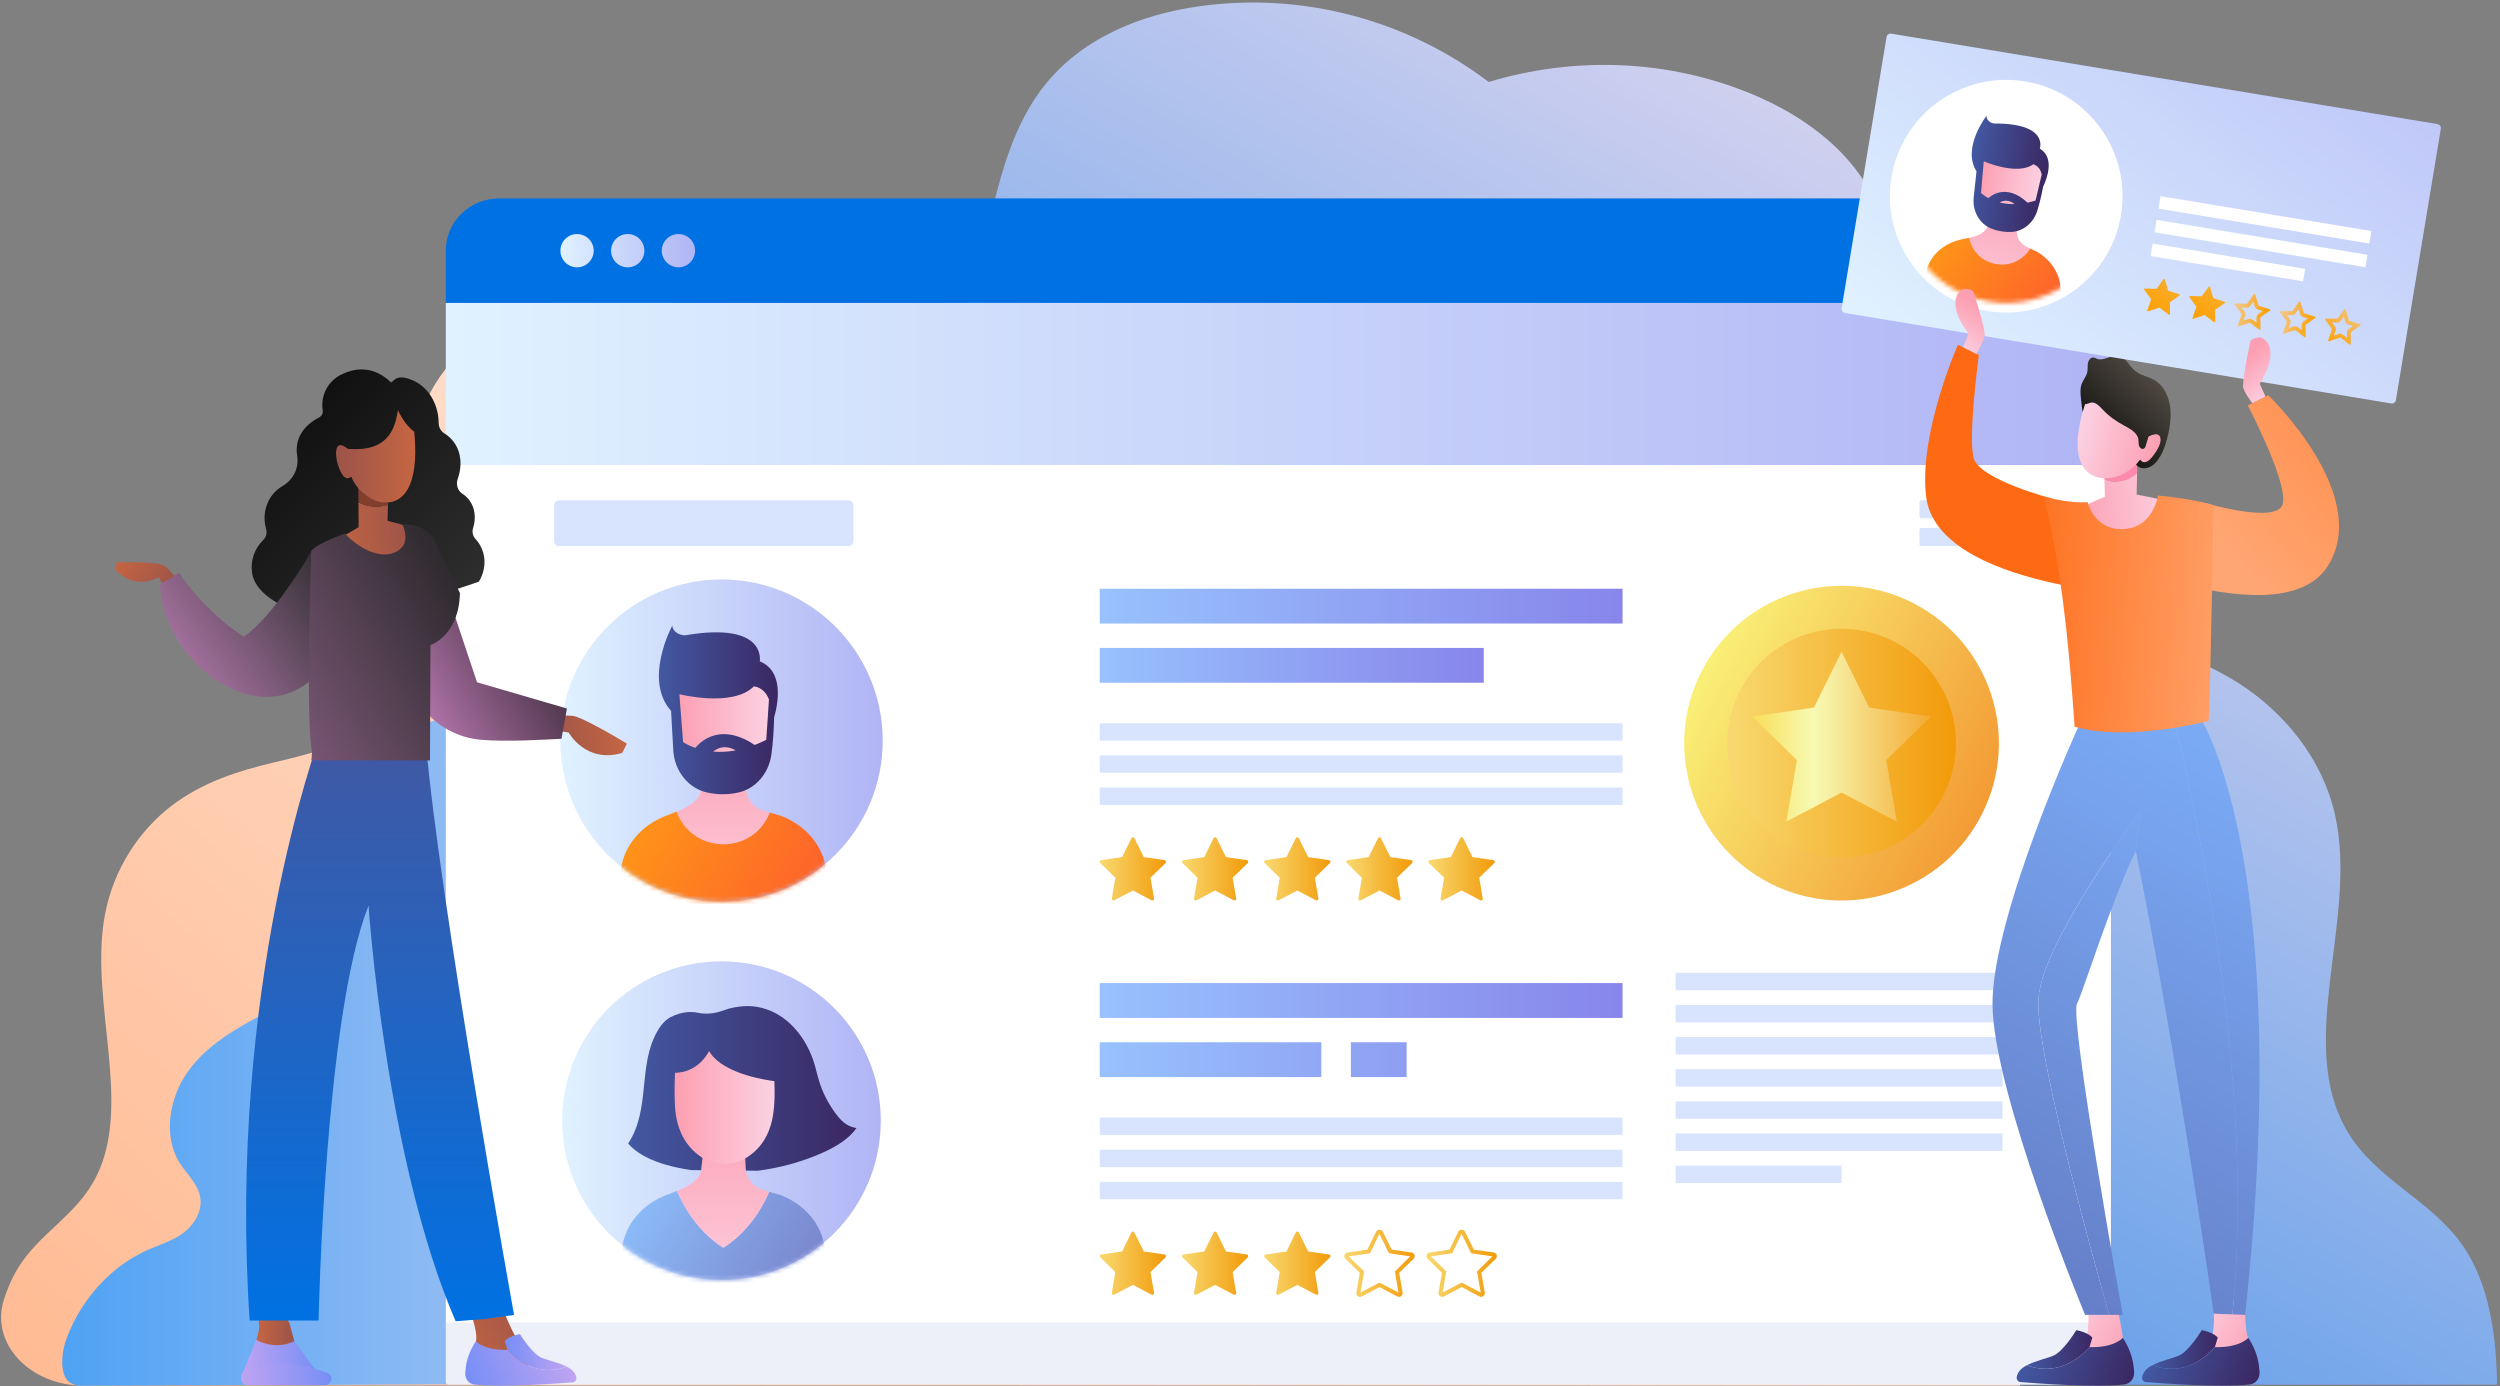 <svg width="568" height="315" viewBox="0 0 568 315" fill="none" xmlns="http://www.w3.org/2000/svg">
<rect x="0" y="0" width="568" height="315" fill="#808080" stroke="none"/>
<path d="M28.147 242.64C28.147 242.64 35.733 221.877 37.807 220.987C39.69 218.383 41.775 215.982 44.199 213.975C54.017 205.803 67.216 204.495 76.505 195.568C93.717 179.021 87.45 148.417 99.117 126.842C105.474 115.074 116.802 107.127 128.447 103.351C140.079 99.575 152.107 99.496 163.841 100.116C178.81 100.916 195.628 102.133 207.791 90.861C226.086 73.931 221.306 41.005 236.433 20.557C245.226 8.665 259.237 3.277 272.459 1.428C296.029 -1.874 319.655 4.551 338.232 18.618C357.778 12.757 378.868 13.467 397.884 21.312C410.125 26.374 422.164 35.042 427.36 48.681C436.31 72.161 422.604 102.765 435.578 123.629C444.212 137.505 460.771 140.492 475.436 143.423C486.945 145.723 498.532 148.766 508.711 155.293C518.901 161.819 527.648 172.28 530.534 185.209C535.832 208.914 521.325 236.914 533.363 257.136C539.867 268.048 552.244 272.579 559.47 282.893C565.545 291.584 567.191 303.465 567.337 314.601L72.255 314.545C55.606 314.737 39.34 301.875 32.126 284.719C27.279 273.188 25.949 257.001 28.147 242.64Z" fill="url(#paint0_linear_415_1160)"/>
<path d="M3.788 288.603C8.793 280.078 17.371 276.327 21.88 267.304C30.233 250.581 20.178 227.432 23.841 207.824C25.848 197.129 31.912 188.474 38.968 183.082C46.036 177.69 54.062 175.174 62.042 173.273C72.21 170.846 83.696 168.379 89.682 156.899C98.677 139.638 89.174 114.34 95.374 94.921C98.981 83.64 107.323 76.467 115.81 72.289C135.683 62.51 158.825 66.041 176.612 81.57C176.635 81.584 176.654 81.6 176.669 81.62C179.96 84.495 184.21 84.635 187.557 81.869C204.962 67.524 227.72 63.166 247.164 72.09C262.359 79.054 274.15 93.489 280.259 111.087C282.976 118.936 290.573 123.293 297.742 120.966C311.934 116.34 330.431 116.578 344.386 122.04C352.874 125.363 361.227 131.063 364.823 140.036C371.034 155.466 361.52 175.581 370.526 189.3C376.501 198.423 385.067 200.382 395.246 202.312C403.216 203.814 411.253 205.824 418.309 210.112C425.376 214.399 431.441 221.274 433.436 229.779C437.111 245.358 427.056 263.763 435.397 277.053C439.906 284.226 448.496 287.201 453.5 293.985C457.716 299.696 458.855 307.505 458.956 314.827L200.791 314.797L18.994 314.817C6.843 314.827 -2.186 305.287 0.835 295.468C1.59 293.01 2.56 290.692 3.788 288.603Z" fill="url(#paint1_linear_415_1160)"/>
<path d="M255.156 313.948L18.419 314.827C16.898 314.827 15.455 314.139 14.88 313.023C13.584 310.453 14.136 306.666 15.263 303.735C18.679 294.853 25.431 287.582 33.592 283.964C36.286 282.769 39.171 281.946 41.595 280.176C44.018 278.407 45.957 275.352 45.517 272.196C45.067 269.006 42.44 266.808 40.772 264.136C37.097 258.241 38.405 249.877 42.249 244.106C46.104 238.334 51.976 234.648 57.815 231.47C64.522 227.806 72.3 223.388 73.574 215.294C74.216 211.225 72.976 207.122 72.311 203.053C70.316 191.07 73.98 177.454 83.223 170.668C88.295 166.959 94.45 165.573 100.108 163.093C105.767 160.602 111.437 156.341 112.913 149.86C113.714 146.354 113.161 142.668 113.297 139.05C113.872 123.528 129.427 110.948 143.134 114.927L256.193 121.228L255.156 313.948Z" fill="url(#paint2_linear_415_1160)"/>
<path d="M479.046 314.594H101.843C101.532 314.594 101.288 314.338 101.288 314.039V300.458C101.288 300.147 101.532 299.903 101.843 299.903H479.046C479.346 299.903 479.601 300.147 479.601 300.458V314.039C479.601 314.338 479.346 314.594 479.046 314.594Z" fill="#EDF0F9"/>
<path d="M479.601 56.896C479.601 50.366 474.16 45.081 467.442 45.081H113.436C106.729 45.081 101.288 50.366 101.288 56.896V68.833H479.601V56.896Z" fill="#0071E3"/>
<path d="M101.288 300.447H479.601V105.632H101.288V300.447Z" fill="white"/>
<path d="M479.601 68.833V105.633H101.288V68.833H479.601Z" fill="url(#paint3_linear_415_1160)"/>
<path d="M450.263 185.051C441.313 202.651 419.793 209.658 402.193 200.708C384.592 191.758 377.586 170.237 386.536 152.637C395.486 135.037 417.006 128.03 434.606 136.98C452.207 145.93 459.214 167.45 450.263 185.051Z" fill="url(#paint4_linear_415_1160)"/>
<path d="M441.558 180.62C435.05 193.412 419.416 198.509 406.623 192.002C393.831 185.495 388.734 169.86 395.241 157.068C401.749 144.276 417.383 139.179 430.176 145.686C442.968 152.193 448.065 167.828 441.558 180.62Z" fill="url(#paint5_linear_415_1160)"/>
<path d="M418.405 148.051L424.679 160.765L438.704 162.798L428.554 172.703L430.953 186.672L418.405 180.076L405.846 186.672L408.245 172.703L398.095 162.798L412.12 160.765L418.405 148.051Z" fill="url(#paint6_linear_415_1160)"/>
<path opacity="0.6" d="M192.743 124.077H127.039C126.406 124.077 125.895 123.566 125.895 122.933V114.805C125.895 114.172 126.406 113.661 127.039 113.661H192.743C193.376 113.661 193.887 114.172 193.887 114.805V122.933C193.887 123.566 193.376 124.077 192.743 124.077Z" fill="#BED2FD"/>
<path opacity="0.6" d="M436.55 113.661H454.539C454.783 113.661 454.983 113.861 454.983 114.105V117.314C454.983 117.558 454.783 117.758 454.539 117.758H436.55C436.294 117.758 436.094 117.558 436.094 117.314V114.105C436.094 113.861 436.294 113.661 436.55 113.661Z" fill="#BED2FD"/>
<path opacity="0.6" d="M436.55 119.968H454.539C454.783 119.968 454.983 120.168 454.983 120.423V123.621C454.983 123.866 454.783 124.077 454.539 124.077H436.55C436.294 124.077 436.094 123.866 436.094 123.621V120.423C436.094 120.168 436.294 119.968 436.55 119.968Z" fill="#BED2FD"/>
<path opacity="0.8" d="M368.624 141.666H249.886C249.875 141.666 249.864 141.655 249.864 141.644V133.782C249.864 133.771 249.875 133.76 249.886 133.76H368.624C368.635 133.76 368.647 133.771 368.647 133.782V141.644C368.647 141.655 368.635 141.666 368.624 141.666Z" fill="url(#paint7_linear_415_1160)"/>
<path opacity="0.8" d="M337.088 155.124H249.886C249.875 155.124 249.864 155.113 249.864 155.091V147.229C249.864 147.218 249.875 147.207 249.886 147.207H337.088C337.099 147.207 337.11 147.218 337.11 147.229V155.091C337.11 155.113 337.099 155.124 337.088 155.124Z" fill="url(#paint8_linear_415_1160)"/>
<path opacity="0.6" d="M368.647 168.272H249.864V164.319H368.647V168.272Z" fill="#BED2FD"/>
<path opacity="0.6" d="M368.647 175.568H249.864V171.615H368.647V175.568Z" fill="#BED2FD"/>
<path opacity="0.6" d="M368.647 182.874H249.864V178.91H368.647V182.874Z" fill="#BED2FD"/>
<path d="M257.737 190.436L259.869 194.734L264.61 195.422C264.921 195.467 265.043 195.855 264.821 196.077L261.39 199.42L262.201 204.15C262.256 204.461 261.923 204.705 261.645 204.55L257.403 202.318L253.151 204.55C252.873 204.705 252.551 204.461 252.595 204.15L253.406 199.42L249.975 196.077C249.753 195.855 249.875 195.467 250.186 195.422L254.938 194.734L257.059 190.436C257.192 190.148 257.603 190.148 257.737 190.436Z" fill="url(#paint9_linear_415_1160)"/>
<path d="M276.414 190.436L278.535 194.734L283.288 195.422C283.599 195.467 283.721 195.855 283.499 196.077L280.056 199.42L280.867 204.15C280.923 204.461 280.6 204.705 280.312 204.55L276.07 202.318L271.828 204.55C271.55 204.705 271.217 204.461 271.273 204.15L272.083 199.42L268.652 196.077C268.419 195.855 268.552 195.467 268.863 195.422L273.605 194.734L275.726 190.436C275.87 190.148 276.27 190.148 276.414 190.436Z" fill="url(#paint10_linear_415_1160)"/>
<path d="M295.092 190.436L297.213 194.734L301.954 195.422C302.265 195.467 302.398 195.855 302.165 196.077L298.734 199.42L299.544 204.15C299.6 204.461 299.267 204.705 298.989 204.55L294.747 202.318L290.494 204.55C290.217 204.705 289.895 204.461 289.95 204.15L290.761 199.42L287.319 196.077C287.096 195.855 287.219 195.467 287.53 195.422L292.282 194.734L294.403 190.436C294.547 190.148 294.947 190.148 295.092 190.436Z" fill="url(#paint11_linear_415_1160)"/>
<path d="M313.758 190.436L315.879 194.734L320.631 195.422C320.942 195.467 321.065 195.855 320.842 196.077L317.4 199.42L318.211 204.15C318.266 204.461 317.944 204.705 317.667 204.55L313.414 202.318L309.172 204.55C308.894 204.705 308.561 204.461 308.617 204.15L309.427 199.42L305.996 196.077C305.763 195.855 305.896 195.467 306.207 195.422L310.949 194.734L313.069 190.436C313.214 190.148 313.614 190.148 313.758 190.436Z" fill="url(#paint12_linear_415_1160)"/>
<path d="M332.435 190.436L334.556 194.734L339.298 195.422C339.609 195.467 339.742 195.855 339.509 196.077L336.078 199.42L336.888 204.15C336.944 204.461 336.611 204.705 336.333 204.55L332.091 202.318L327.849 204.55C327.561 204.705 327.239 204.461 327.294 204.15L328.105 199.42L324.662 196.077C324.44 195.855 324.562 195.467 324.873 195.422L329.626 194.734L331.747 190.436C331.891 190.148 332.291 190.148 332.435 190.436Z" fill="url(#paint13_linear_415_1160)"/>
<path opacity="0.8" fill-rule="evenodd" clip-rule="evenodd" d="M368.624 231.267H249.886C249.875 231.267 249.863 231.256 249.863 231.234V223.383C249.863 223.361 249.875 223.35 249.886 223.35H368.624C368.635 223.35 368.646 223.361 368.646 223.383V231.234C368.646 231.256 368.635 231.267 368.624 231.267ZM300.166 244.714H249.886C249.875 244.714 249.863 244.703 249.863 244.692V236.83C249.863 236.819 249.875 236.808 249.886 236.808H300.166C300.188 236.808 300.199 236.819 300.199 236.83V244.692C300.199 244.703 300.188 244.714 300.166 244.714ZM319.565 244.714H306.951C306.929 244.714 306.917 244.703 306.917 244.692V236.83C306.917 236.819 306.929 236.808 306.951 236.808H319.565C319.576 236.808 319.588 236.819 319.588 236.83V244.692C319.588 244.703 319.576 244.714 319.565 244.714Z" fill="url(#paint14_linear_415_1160)"/>
<path opacity="0.6" d="M368.646 257.862H249.863V253.909H368.646V257.862Z" fill="#BED2FD"/>
<path opacity="0.6" d="M368.646 265.168H249.863V261.215H368.646V265.168Z" fill="#BED2FD"/>
<path opacity="0.6" d="M368.646 272.464H249.863V268.511H368.646V272.464Z" fill="#BED2FD"/>
<path opacity="0.6" d="M454.983 254.175H380.695V250.222H454.983V254.175Z" fill="#BED2FD"/>
<path opacity="0.6" d="M454.983 261.482H380.695V257.529H454.983V261.482Z" fill="#BED2FD"/>
<path opacity="0.6" d="M418.405 268.777H380.695V264.824H418.405V268.777Z" fill="#BED2FD"/>
<path opacity="0.6" d="M454.983 239.584H380.695V235.62H454.983V239.584Z" fill="#BED2FD"/>
<path opacity="0.6" d="M454.983 246.879H380.695V242.926H454.983V246.879Z" fill="#BED2FD"/>
<path opacity="0.6" d="M454.983 224.982H380.695V221.029H454.983V224.982Z" fill="#BED2FD"/>
<path opacity="0.6" d="M454.983 232.277H380.695V228.324H454.983V232.277Z" fill="#BED2FD"/>
<path d="M257.737 280.026L259.869 284.335L264.61 285.023C264.921 285.067 265.043 285.456 264.821 285.667L261.39 289.021L262.201 293.751C262.256 294.062 261.923 294.295 261.645 294.151L257.403 291.919L253.151 294.151C252.873 294.295 252.551 294.062 252.595 293.751L253.406 289.021L249.975 285.667C249.753 285.456 249.875 285.067 250.186 285.023L254.938 284.335L257.059 280.026C257.192 279.748 257.603 279.748 257.737 280.026Z" fill="url(#paint15_linear_415_1160)"/>
<path d="M276.414 280.026L278.535 284.335L283.288 285.023C283.599 285.067 283.721 285.456 283.499 285.667L280.056 289.021L280.867 293.751C280.923 294.062 280.6 294.295 280.312 294.151L276.07 291.919L271.828 294.151C271.55 294.295 271.217 294.062 271.273 293.751L272.083 289.021L268.652 285.667C268.419 285.456 268.552 285.067 268.863 285.023L273.605 284.335L275.726 280.026C275.87 279.748 276.27 279.748 276.414 280.026Z" fill="url(#paint16_linear_415_1160)"/>
<path d="M295.092 280.026L297.213 284.335L301.954 285.023C302.265 285.067 302.398 285.456 302.165 285.667L298.734 289.021L299.544 293.751C299.6 294.062 299.267 294.295 298.989 294.151L294.747 291.919L290.494 294.151C290.217 294.295 289.895 294.062 289.95 293.751L290.761 289.021L287.319 285.667C287.096 285.456 287.219 285.067 287.53 285.023L292.282 284.335L294.403 280.026C294.547 279.748 294.947 279.748 295.092 280.026Z" fill="url(#paint17_linear_415_1160)"/>
<path fill-rule="evenodd" clip-rule="evenodd" d="M308.994 294.65C308.816 294.65 308.65 294.595 308.506 294.495C308.239 294.295 308.117 293.984 308.172 293.673L308.939 289.176L305.674 286C305.441 285.778 305.363 285.445 305.463 285.134C305.563 284.834 305.818 284.612 306.14 284.568L310.649 283.913L312.67 279.826C312.947 279.249 313.88 279.249 314.169 279.826L316.19 283.913L320.698 284.568C321.009 284.612 321.276 284.834 321.375 285.134C321.475 285.445 321.387 285.778 321.153 286L317.9 289.176L318.666 293.673C318.722 293.984 318.588 294.295 318.333 294.495C318.077 294.684 317.733 294.706 317.445 294.55L313.414 292.43L309.383 294.55C309.261 294.617 309.127 294.65 308.994 294.65ZM306.429 285.456L309.916 288.865L309.094 293.673L313.414 291.397L317.733 293.673L316.912 288.865L320.409 285.456L315.579 284.745L313.391 280.326L311.259 284.745L306.429 285.456ZM313.347 280.237C313.347 280.237 313.347 280.241 313.347 280.248V280.237Z" fill="url(#paint18_linear_415_1160)"/>
<path fill-rule="evenodd" clip-rule="evenodd" d="M327.661 294.65C327.494 294.65 327.316 294.595 327.172 294.495C326.917 294.295 326.783 293.984 326.839 293.673L327.605 289.176L324.352 286C324.118 285.778 324.041 285.445 324.129 285.134C324.229 284.834 324.496 284.612 324.807 284.568L329.326 283.913L331.336 279.826C331.625 279.249 332.558 279.249 332.846 279.826L334.856 283.913L339.365 284.568C339.687 284.612 339.942 284.834 340.042 285.134C340.142 285.445 340.064 285.778 339.831 286L336.566 289.176L337.344 293.673C337.399 293.984 337.266 294.295 337.011 294.495C336.744 294.684 336.411 294.706 336.122 294.55L332.091 292.43L328.06 294.55C327.938 294.617 327.805 294.65 327.661 294.65ZM332.091 291.397L336.411 293.673L335.589 288.865L339.087 285.456L334.246 284.745L332.069 280.326L329.926 284.745L325.096 285.456L328.593 288.865L327.772 293.673L332.091 291.397Z" fill="url(#paint19_linear_415_1160)"/>
<path fill-rule="evenodd" clip-rule="evenodd" d="M131.103 53.175C129.015 53.175 127.327 54.863 127.327 56.951C127.327 59.039 129.015 60.738 131.103 60.738C133.19 60.738 134.889 59.039 134.889 56.951C134.889 54.863 133.19 53.175 131.103 53.175ZM142.618 53.175C140.53 53.175 138.842 54.863 138.842 56.951C138.842 59.039 140.53 60.738 142.618 60.738C144.706 60.738 146.405 59.039 146.405 56.951C146.405 54.863 144.706 53.175 142.618 53.175ZM154.144 53.175C152.057 53.175 150.358 54.863 150.358 56.951C150.358 59.039 152.057 60.738 154.144 60.738C156.232 60.738 157.92 59.039 157.92 56.951C157.92 54.863 156.232 53.175 154.144 53.175Z" fill="url(#paint20_linear_415_1160)"/>
<path d="M200.116 254.608C200.116 274.607 183.915 290.808 163.927 290.808C143.928 290.808 127.727 274.607 127.727 254.608C127.727 234.62 143.928 218.419 163.927 218.419C183.915 218.419 200.116 234.62 200.116 254.608Z" fill="white"/>
<path d="M200.116 254.608C200.116 274.607 183.915 290.808 163.927 290.808C143.928 290.808 127.727 274.607 127.727 254.608C127.727 234.62 143.928 218.419 163.927 218.419C183.915 218.419 200.116 234.62 200.116 254.608Z" fill="url(#paint21_linear_415_1160)"/>
<mask id="mask0_415_1160" style="mask-type:luminance" maskUnits="userSpaceOnUse" x="127" y="218" width="74" height="73">
<path d="M200.118 254.611C200.118 274.602 183.913 290.808 163.923 290.808C143.931 290.808 127.726 274.602 127.726 254.611C127.726 234.621 143.931 218.416 163.923 218.416C183.913 218.416 200.118 234.621 200.118 254.611Z" fill="white"/>
</mask>
<g mask="url(#mask0_415_1160)">
<path d="M187.479 284.723C187.291 279.237 183.682 274.185 177.885 271.731C177.7 271.657 177.515 271.582 177.33 271.508L174.776 270.787C173.466 273.807 170.301 279.748 164.338 283.49C158.231 279.659 155.055 273.529 153.811 270.576L151.413 271.508C151.22 271.582 151.031 271.657 150.846 271.731C145.061 274.185 141.441 279.237 141.252 284.723L140.952 299.758H187.779L187.479 284.723Z" fill="url(#paint22_linear_415_1160)"/>
<path d="M157.065 265.845C156.05 265.697 155.044 265.519 154.044 265.312C149.758 264.413 145.394 262.858 142.718 259.816C147.881 251.965 144.85 242.215 149.336 234.32C150.047 233.065 150.979 231.844 152.345 231.1C153.5 230.489 154.821 230.078 156.176 229.956C156.676 229.923 157.62 229.889 158.63 230.111C160.64 230.545 162.706 230.2 164.627 229.479C165.959 228.968 167.48 228.723 168.935 228.612C171.811 228.39 174.709 229.234 177.052 230.689C179.395 232.132 181.205 234.153 182.593 236.33C183.537 237.851 184.303 239.45 184.848 241.105C185.358 242.67 185.669 244.27 186.169 245.835C186.913 248.212 188.068 250.488 189.567 252.587C190.866 254.397 192.176 255.918 194.597 256.295C192.776 258.883 189.734 260.648 186.602 262.025C182.083 264.013 177.175 265.346 172.155 265.99L157.065 265.845Z" fill="url(#paint23_linear_415_1160)"/>
<path d="M164.338 283.49C170.301 279.748 173.466 273.807 174.776 270.787L173.166 270.331C171.078 269.521 169.668 267.833 169.457 265.901L169.302 263.069L159.652 262.78L159.285 265.901C159.074 267.833 156.52 269.521 154.433 270.331L153.811 270.576C155.055 273.529 158.231 279.659 164.338 283.49Z" fill="url(#paint24_linear_415_1160)"/>
<path d="M175.931 245.635C168.424 244.614 162.95 242.104 161.107 238.806C160.518 239.939 158.197 243.659 153.356 243.748C153.256 246.335 153.156 250.721 153.556 253.297C153.955 255.862 154.888 258.428 156.665 260.515C157.464 261.459 158.419 262.292 159.485 262.991C162.45 264.935 166.492 264.957 169.513 263.08C170.667 262.37 171.7 261.503 172.533 260.515C174.31 258.428 175.242 255.862 175.642 253.297C176.042 250.721 176.031 248.223 175.931 245.635Z" fill="url(#paint25_linear_415_1160)"/>
</g>
<path d="M200.549 168.272C200.549 188.493 184.148 204.894 163.927 204.894C143.695 204.894 127.305 188.493 127.305 168.272C127.305 148.04 143.695 131.65 163.927 131.65C184.148 131.65 200.549 148.04 200.549 168.272Z" fill="url(#paint26_linear_415_1160)"/>
<mask id="mask1_415_1160" style="mask-type:luminance" maskUnits="userSpaceOnUse" x="127" y="131" width="74" height="74">
<path d="M200.545 168.27C200.545 188.495 184.148 204.892 163.923 204.892C143.696 204.892 127.301 188.495 127.301 168.27C127.301 148.043 143.696 131.648 163.923 131.648C184.148 131.648 200.545 148.043 200.545 168.27Z" fill="white"/>
</mask>
<g mask="url(#mask1_415_1160)">
<path d="M164.338 197.488C170.378 193.701 173.588 187.694 174.898 184.629L173.277 184.173C171.167 183.363 169.734 181.642 169.523 179.687L169.368 176.822L159.607 176.534L159.23 179.687C159.019 181.642 156.431 183.363 154.322 184.173L153.689 184.418C154.954 187.405 158.164 193.612 164.338 197.488Z" fill="url(#paint27_linear_415_1160)"/>
<path d="M175.287 159.189C172.977 152.77 170.356 150.683 161.206 152.282C160.64 153.426 156.232 151.949 153.833 157.279C153.744 159.899 153.644 164.341 154.033 166.94C154.41 169.538 155.288 172.125 156.976 174.235C157.742 175.201 158.641 176.045 159.663 176.756C162.472 178.71 166.325 178.732 169.19 176.845C170.29 176.123 171.267 175.246 172.066 174.235C173.754 172.125 174.631 169.538 175.009 166.94C175.398 164.341 175.387 161.809 175.287 159.189Z" fill="url(#paint28_linear_415_1160)"/>
<path d="M187.757 198.731C187.568 193.19 183.915 188.082 178.051 185.595C177.866 185.513 177.678 185.436 177.485 185.362L174.898 184.629C174.809 184.851 174.705 185.084 174.587 185.328C170.578 194.034 158.041 193.967 154.055 185.251C153.922 184.954 153.8 184.677 153.689 184.418L151.268 185.362C151.075 185.436 150.883 185.513 150.69 185.595C144.838 188.082 141.174 193.19 140.985 198.731L140.685 213.944H188.068L187.757 198.731Z" fill="url(#paint29_linear_415_1160)"/>
<path fill-rule="evenodd" clip-rule="evenodd" d="M175.886 162.997C175.82 165.596 175.631 168.727 175.253 171.47C174.654 175.745 171.644 179.232 167.669 180.076C165.737 180.498 163.394 180.642 160.773 180.087C156.42 179.176 153.233 175.19 152.967 170.482L152.467 161.509C146.082 154.403 152.745 142.132 152.745 142.132C152.845 143.776 154.888 144.475 155.798 144.32C174.32 141.188 172.621 150.261 172.621 150.261C178.063 152.459 176.863 159.511 175.886 162.997ZM167.136 170.493C167.014 170.404 164.493 168.749 162.028 170.759C163.527 170.893 165.237 170.837 167.136 170.493ZM174.087 168.094C174.087 168.094 174.509 162.209 174.709 158.911C173.565 156.002 171.267 155.946 171.267 155.946C166.447 160.799 154.355 157.723 154.355 157.723L155.199 168.594C155.199 168.594 156.187 169.305 157.986 169.926C157.997 169.915 162.65 163.353 171.456 169.26C172.311 168.927 173.177 168.561 174.087 168.094Z" fill="url(#paint30_linear_415_1160)"/>
</g>
<path d="M59.769 122.744C60.446 122.089 60.724 121.145 60.468 120.235C59.569 117.103 60.39 113.761 62.645 111.595C63.122 111.129 63.644 110.751 64.166 110.452C66.598 109.052 67.975 106.354 67.519 103.6C67.297 102.279 67.386 100.946 67.853 99.68C68.819 97.06 71.084 95.572 72.494 94.85C73.094 94.539 73.416 93.884 73.316 93.218C72.783 89.775 74.604 86.522 77.524 85.112C81.144 83.346 83.976 83.79 86.152 84.923C87.207 85.467 88.107 86.178 88.851 86.888C89.339 86.666 89.684 85.9 90.816 85.767C91.449 85.689 92.338 85.811 93.648 86.355C94.07 86.522 94.47 86.733 94.858 86.966C97.745 88.732 99.622 92.174 99.666 96.072C99.666 97.004 100.099 97.915 100.888 98.415C101.71 98.914 102.62 99.669 103.331 100.746C104.819 103.001 105.019 105.965 103.997 108.808C103.542 110.063 103.964 111.473 105.085 112.206C105.596 112.539 106.107 112.972 106.562 113.55C107.906 115.271 108.217 117.669 107.484 119.979C107.228 120.812 107.395 121.723 107.984 122.378C108.861 123.344 109.649 124.643 109.96 126.32C110.482 129.251 109.183 131.539 108.805 132.149C104.73 133.604 74.515 144.164 63.011 137.002C61.212 135.892 57.748 133.726 57.248 130.017C56.892 127.308 57.847 124.61 59.769 122.744Z" fill="url(#paint31_linear_415_1160)"/>
<path d="M125.517 165.873L129.204 166.429C129.204 166.429 133.035 173.502 141.352 171.07L142.44 168.96C142.44 168.96 132.28 162.753 129.992 162.631C127.716 162.509 122.219 162.287 122.219 162.287L125.517 165.873Z" fill="url(#paint32_linear_415_1160)"/>
<path d="M94.037 120.212C93.315 119.646 88.04 118.314 88.04 118.314L88.151 114.671C88.151 114.671 86.763 115.204 84.864 115.082C84.265 115.038 83.621 114.938 82.954 114.727C82.455 114.582 81.955 114.383 81.444 114.105L81.478 119.779C81.478 119.779 77.658 122.045 75.881 123C72.794 124.687 75.748 126.564 75.637 126.453C75.644 126.46 75.651 126.472 75.659 126.486C75.936 126.819 87.452 145.008 87.796 144.997C88.14 144.975 94.758 120.79 94.037 120.212Z" fill="url(#paint33_linear_415_1160)"/>
<path d="M81.455 110.674C82.344 112.395 84.12 113.328 85.93 113.827C86.697 114.038 87.463 114.172 88.162 114.249L88.151 114.671C88.151 114.671 86.763 115.204 84.864 115.082C84.265 115.038 83.621 114.938 82.954 114.727C82.455 114.582 81.955 114.383 81.444 114.105L81.422 110.618C81.429 110.64 81.441 110.659 81.455 110.674Z" fill="#843E2C"/>
<path fill-rule="evenodd" clip-rule="evenodd" d="M76.914 101.268C77.536 100.858 78.502 101.535 79.079 102.012C79.087 101.998 79.09 101.983 79.09 101.968C89.228 102.867 89.895 95.861 90.417 93.196C90.428 93.218 91.894 96.571 94.114 98.059C95.414 111.262 91.116 114.682 86.83 114.138C84.254 113.805 81.677 111.851 80.278 109.319C80.112 108.986 79.956 108.642 79.801 108.309C79.568 108.508 79.323 108.642 79.068 108.664C78.013 108.775 77.336 107.076 76.992 106.221C76.325 104.533 75.992 101.868 76.914 101.268ZM80.223 107.831C80.212 107.853 80.189 107.875 80.167 107.909C80.234 107.953 80.267 107.953 80.223 107.831Z" fill="url(#paint34_linear_415_1160)"/>
<path d="M37.66 133.971L36.05 131.15C36.05 131.15 30.808 134.304 26.334 129.551L26.456 127.752C26.456 127.752 35.483 127.586 37.016 128.374C38.548 129.163 40.947 132.56 40.947 132.56L37.66 133.971Z" fill="url(#paint35_linear_415_1160)"/>
<path d="M97.09 121.212C97.09 121.212 89.861 123.055 90.061 136.602C90.183 144.697 91.638 154.913 96.013 160.787C99.133 164.985 104.019 167.628 109.305 168.083C115.179 168.583 123.185 168.061 127.572 167.85L128.804 160.976L108.383 155.013L97.09 121.212Z" fill="url(#paint36_linear_415_1160)"/>
<path d="M60.457 307.409L58.236 304.422C58.236 304.422 59.125 302.068 58.803 300.536C58.481 298.992 63.344 296.894 63.344 296.894L65.732 300.536L66.876 304.7V307.409H60.457Z" fill="url(#paint37_linear_415_1160)"/>
<path d="M66.875 304.7L72.383 312.218H55.038L58.236 304.422C58.236 304.422 62.345 306.932 66.875 304.7Z" fill="url(#paint38_linear_415_1160)"/>
<path d="M73.804 314.716H56.282C55.46 314.716 54.794 314.061 54.794 313.25V312.861C54.794 312.195 55.249 311.606 55.904 311.44C58.092 310.885 62.922 309.719 65.143 309.719C67.386 309.719 72.172 311.173 74.271 311.851C74.893 312.051 75.303 312.617 75.303 313.25C75.303 314.061 74.626 314.716 73.804 314.716Z" fill="url(#paint39_linear_415_1160)"/>
<path d="M111.015 311.262L108.117 304.722C108.117 304.722 109.072 302.612 105.274 294.406C103.153 289.831 110.438 294.284 110.438 294.284L113.658 295.827C113.658 295.827 116.756 304.4 119.232 306.832C121.697 309.275 118.333 312.728 118.333 312.728L111.015 311.262Z" fill="url(#paint40_linear_415_1160)"/>
<path d="M115.301 306.687L114.691 304.677C114.691 304.677 115.534 303.567 118.133 303.101C118.133 303.101 120.831 307.542 123.085 308.497C124.307 309.008 126.939 309.574 128.782 310.518C125.573 311.673 120.365 312.173 115.301 306.687Z" fill="url(#paint41_linear_415_1160)"/>
<path d="M105.741 311.473C105.726 311.643 105.715 311.814 105.707 311.984C105.63 313.272 106.518 314.416 107.739 314.56C113.813 315.282 126.905 314.338 130.148 314.06C130.67 314.016 131.058 313.505 130.947 312.961C130.847 312.484 130.625 312.062 130.337 311.684C129.981 311.24 129.426 310.851 128.782 310.518C125.573 311.673 120.365 312.173 115.301 306.687C109.938 306.843 108.117 304.722 108.117 304.722C106.873 306.643 105.929 308.753 105.741 311.473Z" fill="url(#paint42_linear_415_1160)"/>
<path d="M96.757 168.683L80.312 164.152L78.446 163.952L72.483 167.894C72.483 167.894 51.596 224.205 56.726 300.025H61.479H72.383C72.383 300.025 73.738 230.978 83.732 205.738C83.732 205.738 87.552 263.203 103.52 300.191L109.993 299.692L116.789 298.759C116.789 298.759 99.677 203.506 96.757 168.683Z" fill="url(#paint43_linear_415_1160)"/>
<path d="M51.196 142.288C51.807 142.443 52.384 142.665 52.928 142.932C52.14 142.332 51.207 141.599 50.185 140.722C46.321 140.222 42.523 141.855 40.069 144.842C40.299 145.241 40.539 145.634 40.791 146.019C43.19 142.854 47.243 141.255 51.196 142.288Z" fill="url(#paint44_linear_415_1160)"/>
<path d="M36.327 132.76C36.594 137.136 37.971 141.244 40.069 144.842C40.299 145.242 40.54 145.634 40.791 146.019C44.867 152.326 51.152 156.846 57.348 158.012C57.77 158.1 58.192 158.167 58.614 158.212C58.621 158.212 58.632 158.212 58.647 158.212C68.53 159.322 73.127 151.76 74.182 150.649L74.371 146.941L75.481 125.254L70.718 125.165C70.718 125.165 69.03 128.73 63.866 135.703C60.468 140.311 57.87 142.721 56.493 143.843C55.849 144.376 55.471 144.609 55.405 144.653L55.394 144.664C55.394 144.664 54.428 144.054 52.928 142.932C52.14 142.332 51.207 141.599 50.186 140.722C47.265 138.224 43.623 134.604 40.669 130.095C40.592 130.151 39.625 130.917 39.548 130.961C38.315 131.717 37.627 131.939 36.327 132.76Z" fill="url(#paint45_linear_415_1160)"/>
<path d="M97.801 146.552C97.801 146.552 104.275 144.498 104.497 134.748C104.497 134.748 101.066 127.752 99.011 123.233C98.012 121.012 96.058 119.679 93.659 119.302L91.949 119.091C91.694 119.058 91.494 119.313 91.594 119.557C92.027 120.612 92.726 122.988 91.127 124.565C89.139 126.531 84.376 127.241 78.302 121.234C78.302 121.234 71.906 123.533 70.717 125.165C70.717 125.165 69.474 161.232 70.751 169.849C70.906 170.893 70.884 171.859 70.717 172.769H97.69L97.801 146.552Z" fill="url(#paint46_linear_415_1160)"/>
<path d="M479.257 310.996L482.31 303.956C482.31 303.956 481.7 298.737 480.012 293.385C478.513 288.621 475.381 295.861 475.381 295.861L474.46 298.47C474.46 298.47 474.959 304.644 472.361 307.265C469.751 309.886 471.528 312.573 471.528 312.573L479.257 310.996Z" fill="url(#paint47_linear_415_1160)"/>
<path d="M474.726 306.066L475.381 303.9C475.381 303.9 474.482 302.712 471.728 302.212C471.728 302.212 468.885 306.987 466.509 308.02C465.221 308.575 462.434 309.175 460.49 310.196C463.877 311.429 469.374 311.973 474.726 306.066Z" fill="url(#paint48_linear_415_1160)"/>
<path d="M482.31 303.956C482.31 303.956 480.389 306.244 474.726 306.066C469.374 311.973 463.877 311.429 460.49 310.197C459.802 310.552 459.224 310.963 458.847 311.44C458.536 311.851 458.303 312.307 458.203 312.817C458.081 313.406 458.492 313.961 459.047 314.005C462.467 314.305 476.292 315.316 482.71 314.538C483.998 314.383 484.942 313.162 484.864 311.762C484.85 311.585 484.838 311.403 484.831 311.218C484.62 308.287 483.632 306.021 482.31 303.956Z" fill="url(#paint49_linear_415_1160)"/>
<path d="M492.46 113.994C492.393 113.639 485.442 112.362 485.442 112.362L485.564 106.532C483.421 110.608 478.136 109.131 478.136 109.131L478.224 112.873C478.224 112.873 471.962 115.405 471.317 116.237C470.662 117.059 482.511 144.243 482.899 144.165C483.288 144.098 493.748 117.414 493.959 116.97C493.967 116.948 493.974 116.933 493.981 116.926C493.881 117.07 493.171 117.947 492.46 113.994Z" fill="url(#paint50_linear_415_1160)"/>
<path d="M485.542 107.498L485.664 101.824C485.405 102.52 485.105 103.223 484.765 103.934C483.554 106.243 480.612 108.02 478.124 108.587L478.135 109.131C478.135 109.131 482.666 110.441 485.542 107.498Z" fill="#FD8AAD"/>
<path d="M493.981 116.926C493.993 116.904 493.993 116.904 493.981 116.926V116.926Z" fill="url(#paint51_linear_415_1160)"/>
<path d="M485.409 101.502C485.342 101.569 485.309 101.557 485.342 101.435C485.364 101.458 485.387 101.48 485.409 101.502Z" fill="url(#paint52_linear_415_1160)"/>
<path d="M477.614 108.631C480.245 108.92 483.266 107.654 485.309 105.533C485.376 105.466 485.431 105.411 485.487 105.344C485.742 105.044 485.986 104.745 486.231 104.445C486.419 104.7 486.63 104.9 486.886 104.978C487.941 105.355 489.051 103.79 489.606 103.001C490.706 101.447 491.35 99.759 490.561 98.915C490.028 98.349 488.873 98.793 488.163 99.148C488.163 99.126 488.163 99.107 488.163 99.092C488.148 99.078 488.129 99.067 488.107 99.059C487.915 99.755 487.726 100.451 487.541 101.147C487.463 101.447 487.352 101.78 487.074 101.924C486.664 102.135 486.153 101.746 486.008 101.291C485.864 100.836 485.942 100.347 485.875 99.881C485.664 98.349 484.087 97.471 482.733 96.738C480.9 95.75 479.146 94.584 477.736 93.052C476.958 92.219 476.003 91.175 474.915 91.497C474.527 91.608 474.06 91.875 473.716 91.819C473.516 92.448 473.335 93.055 473.172 93.64C470.196 104.334 473.505 108.187 477.614 108.631Z" fill="url(#paint53_linear_415_1160)"/>
<path d="M472.961 87.211C473.316 86.278 474.027 85.489 474.238 84.512C474.371 83.857 474.26 83.169 474.382 82.513C474.493 81.858 474.993 81.159 475.615 81.214C475.892 81.237 476.126 81.403 476.381 81.503C477.902 82.136 479.601 80.581 481.222 80.837C482.933 81.103 483.732 83.157 485.087 84.268C486.342 85.312 488.052 85.523 489.451 86.333C491.761 87.655 492.993 90.509 493.137 93.318C493.271 96.127 492.682 98.937 491.76 101.613C491.283 102.968 490.55 104.333 489.551 105.322C488.562 106.31 486.975 106.776 485.853 106.032C485.642 105.899 485.464 105.722 485.309 105.533C485.376 105.466 485.431 105.411 485.487 105.344C485.742 105.044 485.986 104.744 486.231 104.445C486.419 104.7 486.63 104.9 486.886 104.978C487.941 105.355 489.051 103.789 489.606 103.001C490.706 101.446 491.35 99.758 490.561 98.915C490.028 98.348 488.873 98.792 488.163 99.148C488.163 99.126 487.73 100.447 487.541 101.147C487.463 101.446 487.352 101.779 487.074 101.924C486.664 102.135 486.153 101.746 486.008 101.291C485.864 100.836 485.942 100.347 485.875 99.881C485.664 98.348 484.087 97.471 482.733 96.738C480.9 95.75 479.146 94.584 477.736 93.052C476.958 92.219 476.003 91.175 474.915 91.497C474.527 91.608 474.06 91.874 473.716 91.819C473.516 92.448 473.335 93.055 473.172 93.64C473.016 92.629 472.905 91.608 472.794 90.597C472.683 89.465 472.561 88.288 472.961 87.211Z" fill="url(#paint54_linear_415_1160)"/>
<path d="M463.156 226.525C464.433 213.267 486.275 184.362 486.275 184.362L485.253 193.323C479.657 204.728 473.116 225.848 471.906 228.013C470.118 231.211 482.277 298.737 482.277 298.737H479.201C474.271 281.336 462.134 237.108 463.156 226.525Z" fill="url(#paint55_linear_415_1160)"/>
<path d="M507.751 310.996L510.815 303.956C510.815 303.956 510.305 303.723 510.083 298.737C509.872 293.74 503.875 295.861 503.875 295.861L502.965 298.47C502.965 298.47 503.464 304.644 500.866 307.265C498.256 309.885 500.022 312.573 500.022 312.573L507.751 310.996Z" fill="url(#paint56_linear_415_1160)"/>
<path d="M490.217 148.551C495.58 154.059 500.111 163.464 500.111 163.464C500.111 163.464 521.32 196.588 510.083 298.737L507.207 298.626C513.236 238.807 494.814 165.596 490.217 148.551Z" fill="url(#paint57_linear_415_1160)"/>
<path d="M452.695 228.013C452.695 207.859 472.295 164.908 472.295 164.908L482.277 155.902L484.743 165.019C485.187 154.347 486.364 144.964 489.273 147.64C489.591 147.929 489.906 148.233 490.217 148.551C494.814 165.596 513.236 238.807 507.207 298.626L502.965 298.47C502.965 298.47 494.603 239.329 485.253 193.323L486.275 184.362C486.275 184.362 464.433 213.267 463.156 226.525C462.134 237.108 474.271 281.336 479.201 298.737H473.727C473.727 298.737 452.695 248.179 452.695 228.013Z" fill="url(#paint58_linear_415_1160)"/>
<path d="M503.22 306.066L503.875 303.9C503.875 303.9 502.976 302.712 500.233 302.212C500.233 302.212 497.39 306.987 495.003 308.02C493.715 308.575 490.939 309.175 488.995 310.196C492.371 311.429 497.879 311.973 503.22 306.066Z" fill="url(#paint59_linear_415_1160)"/>
<path d="M510.815 303.956C510.815 303.956 508.894 306.244 503.22 306.066C497.879 311.973 492.371 311.429 488.995 310.197C488.307 310.552 487.73 310.963 487.352 311.44C487.041 311.851 486.808 312.307 486.697 312.817C486.586 313.406 486.997 313.961 487.541 314.005C490.972 314.305 504.797 315.316 511.215 314.538C512.503 314.383 513.447 313.162 513.369 311.762C513.355 311.585 513.34 311.403 513.325 311.218C513.125 308.287 512.137 306.021 510.815 303.956Z" fill="url(#paint60_linear_415_1160)"/>
<path d="M493.115 123.399L500.866 114.238C500.866 114.238 515.712 118.669 518.322 115.171C520.943 111.673 510.704 92.118 510.704 92.118L515.335 89.787C515.335 89.787 539.054 112.439 528.893 128.574C517.511 146.619 466.587 122.056 466.587 122.056L493.115 123.399Z" fill="url(#paint61_linear_415_1160)"/>
<path d="M469.174 124.898L466.165 113.272C466.165 113.272 450.452 109.153 448.553 104.433C446.932 100.425 449.597 80.67 449.597 80.67L444.834 78.327C444.834 78.327 435.883 98.504 437.616 112.817C440.17 133.893 489.973 135.525 489.973 135.525L469.174 124.898Z" fill="url(#paint62_linear_415_1160)"/>
<path d="M502.887 114.794C502.887 114.794 502.409 149.628 501.821 163.797C501.821 163.797 483.399 168.627 471.328 165.096C471.328 165.096 471.273 163.608 471.051 160.865C470.962 159.822 470.851 158.389 470.718 156.646C469.974 147.141 468.364 128.43 464.299 112.75C464.299 112.75 469.841 114.472 474.304 114.072C474.304 114.072 475.737 120.557 482.511 120.201C489.295 119.835 490.295 112.573 490.295 112.573C490.295 112.573 493.759 112.906 497.313 113.506C499.356 113.85 501.432 114.283 502.887 114.794Z" fill="url(#paint63_linear_415_1160)"/>
<path d="M543.284 91.663L419.182 71.109C418.683 71.031 418.339 70.554 418.416 70.043L428.621 8.414C428.71 7.903 429.187 7.559 429.698 7.648L553.789 28.191C554.3 28.28 554.644 28.757 554.555 29.268L544.35 90.897C544.273 91.408 543.784 91.752 543.284 91.663Z" fill="url(#paint64_linear_415_1160)"/>
<path d="M479.735 48.534C477.547 61.748 465.066 70.687 451.863 68.5C438.649 66.312 429.71 53.82 431.897 40.617C434.085 27.403 446.566 18.475 459.78 20.662C472.994 22.85 481.922 35.331 479.735 48.534Z" fill="white"/>
<path d="M460.135 18.497C445.755 16.121 432.119 25.881 429.743 40.261C427.355 54.642 437.116 68.278 451.496 70.654C465.876 73.03 479.512 63.27 481.9 48.889C484.276 34.509 474.515 20.884 460.135 18.497Z" fill="white"/>
<mask id="mask2_415_1160" style="mask-type:luminance" maskUnits="userSpaceOnUse" x="431" y="20" width="50" height="49">
<path d="M479.738 48.536C477.55 61.746 465.069 70.682 451.858 68.494C438.648 66.306 429.713 53.824 431.9 40.614C434.088 27.405 446.57 18.469 459.781 20.657C472.991 22.844 481.926 35.327 479.738 48.536Z" fill="white"/>
</mask>
<g mask="url(#mask2_415_1160)">
<path d="M452.929 63.702C457.281 61.881 460.024 58.306 461.223 56.451L460.213 55.974C458.914 55.208 458.17 53.942 458.236 52.642L458.447 50.755L452.107 49.5L451.518 51.521C451.163 52.776 449.297 53.62 447.832 53.931L447.387 54.02C447.887 56.107 449.32 60.504 452.929 63.702Z" fill="url(#paint65_linear_415_1160)"/>
<path d="M464.222 39.873C463.411 35.431 461.923 33.788 455.771 33.832C455.283 34.52 452.562 33.077 450.419 36.308C450.075 38.007 449.531 40.894 449.497 42.638C449.475 44.381 449.764 46.158 450.641 47.723C451.03 48.434 451.529 49.089 452.118 49.656C453.75 51.243 456.26 51.666 458.336 50.744C459.125 50.389 459.858 49.922 460.491 49.356C461.823 48.157 462.678 46.569 463.211 44.903C463.733 43.248 463.999 41.594 464.222 39.873Z" fill="url(#paint66_linear_415_1160)"/>
<path d="M468.097 67.056C468.575 63.414 466.731 59.672 463.178 57.417C463.059 57.343 462.945 57.273 462.834 57.206L461.223 56.451C461.135 56.585 461.042 56.725 460.946 56.873C457.381 62.126 449.197 60.727 447.543 54.597C447.484 54.39 447.432 54.197 447.387 54.02L445.7 54.375C445.566 54.397 445.437 54.427 445.311 54.464C441.213 55.452 438.271 58.395 437.549 61.992L435.706 71.897L466.642 77.017L468.097 67.056Z" fill="url(#paint67_linear_415_1160)"/>
<path fill-rule="evenodd" clip-rule="evenodd" d="M464.199 42.427C463.877 44.114 463.411 46.147 462.867 47.89C462.023 50.611 459.68 52.576 456.993 52.698C455.682 52.754 454.139 52.598 452.484 51.954C449.742 50.888 448.087 47.945 448.42 44.836L449.064 38.918C445.666 33.587 451.341 26.292 451.341 26.292C451.241 27.38 452.495 28.058 453.106 28.058C465.532 28.013 463.444 33.754 463.444 33.754C466.765 35.775 465.221 40.25 464.199 42.427ZM457.681 46.369C457.615 46.302 456.138 44.947 454.317 46.002C455.272 46.246 456.404 46.391 457.681 46.369ZM462.478 45.558C462.478 45.558 463.389 41.76 463.877 39.628C463.444 37.607 461.945 37.33 461.945 37.33C458.27 39.972 450.708 36.652 450.708 36.652L450.086 43.837C450.086 43.837 450.652 44.414 451.763 45.014C451.774 45.003 455.516 41.227 460.635 46.035C461.223 45.913 461.834 45.769 462.478 45.558Z" fill="url(#paint68_linear_415_1160)"/>
</g>
<path d="M538.321 55.341L490.395 47.401L490.872 44.57L538.787 52.498L538.321 55.341Z" fill="white"/>
<path d="M537.422 60.727L489.506 52.787L489.973 49.956L537.888 57.895L537.422 60.727Z" fill="white"/>
<path d="M523.263 63.914L488.618 58.184L489.084 55.341L523.73 61.082L523.263 63.914Z" fill="white"/>
<path d="M491.838 63.492L492.582 65.968C492.604 66.012 492.638 66.057 492.693 66.079L495.158 66.856C495.292 66.9 495.314 67.078 495.203 67.156L493.082 68.633C493.037 68.666 493.004 68.722 493.015 68.777L493.026 71.353C493.026 71.498 492.86 71.575 492.749 71.487L490.694 69.932C490.65 69.899 490.594 69.888 490.539 69.91L488.096 70.72C487.963 70.765 487.829 70.632 487.874 70.498L488.718 68.067C488.74 68.011 488.729 67.955 488.696 67.911L487.174 65.835C487.085 65.712 487.174 65.557 487.308 65.557L489.895 65.612C489.95 65.612 489.995 65.59 490.028 65.546L491.538 63.447C491.616 63.336 491.794 63.358 491.838 63.492Z" fill="url(#paint69_linear_415_1160)"/>
<path d="M502.11 65.191L502.854 67.667C502.876 67.722 502.92 67.756 502.965 67.778L505.43 68.555C505.563 68.6 505.585 68.777 505.474 68.866L503.353 70.332C503.309 70.365 503.287 70.421 503.287 70.476L503.298 73.052C503.298 73.197 503.142 73.274 503.02 73.197L500.966 71.631C500.922 71.598 500.866 71.587 500.811 71.609L498.368 72.419C498.234 72.464 498.101 72.342 498.145 72.208L499.001 69.766C499.012 69.71 499.001 69.654 498.967 69.61L497.446 67.534C497.357 67.422 497.446 67.256 497.579 67.267L500.166 67.311C500.222 67.311 500.266 67.289 500.3 67.245L501.81 65.146C501.888 65.035 502.065 65.057 502.11 65.191Z" fill="url(#paint70_linear_415_1160)"/>
<path fill-rule="evenodd" clip-rule="evenodd" d="M512.381 66.901L513.125 69.366C513.147 69.421 513.192 69.466 513.236 69.477L515.701 70.265C515.835 70.31 515.857 70.487 515.746 70.565L513.625 72.042C513.581 72.064 513.558 72.12 513.558 72.175L513.569 74.763C513.569 74.874 513.469 74.94 513.37 74.929C513.347 74.922 513.325 74.911 513.303 74.896L511.238 73.341C511.215 73.319 511.193 73.308 511.171 73.308C511.141 73.301 511.112 73.301 511.082 73.308L508.639 74.119C508.609 74.126 508.58 74.13 508.55 74.13C508.461 74.108 508.384 74.008 508.428 73.908L509.272 71.465C509.283 71.42 509.283 71.354 509.25 71.309L507.717 69.233C507.629 69.122 507.717 68.955 507.862 68.966L510.438 69.011C510.493 69.011 510.549 68.988 510.582 68.944L512.081 66.845C512.126 66.79 512.192 66.768 512.248 66.779C512.303 66.79 512.359 66.834 512.381 66.901ZM511.293 69.455C511.093 69.743 510.76 69.899 510.416 69.899L509.283 69.877L509.961 70.787C510.16 71.065 510.216 71.431 510.105 71.753L509.727 72.831L510.804 72.475C510.971 72.42 511.149 72.409 511.315 72.431C511.482 72.464 511.637 72.531 511.77 72.631L512.681 73.319L512.67 72.186C512.67 71.842 512.837 71.509 513.125 71.309L514.058 70.665L512.97 70.321C512.648 70.21 512.392 69.954 512.281 69.621L511.959 68.533L511.293 69.455Z" fill="url(#paint71_linear_415_1160)"/>
<path fill-rule="evenodd" clip-rule="evenodd" d="M522.653 68.6L523.408 71.065C523.419 71.12 523.463 71.165 523.519 71.176L525.973 71.964C526.106 72.009 526.128 72.186 526.017 72.264L523.896 73.741C523.852 73.774 523.83 73.819 523.83 73.874L523.841 76.461C523.841 76.572 523.741 76.639 523.641 76.628C523.619 76.621 523.597 76.609 523.574 76.595L521.509 75.04C521.487 75.018 521.465 75.007 521.442 75.007C521.413 74.999 521.383 74.999 521.353 75.007L518.91 75.817C518.881 75.832 518.855 75.836 518.833 75.828C518.733 75.817 518.655 75.706 518.7 75.606L519.543 73.163C519.555 73.119 519.555 73.052 519.521 73.008L517.989 70.931C517.911 70.82 517.989 70.665 518.133 70.665L520.709 70.721C520.765 70.721 520.82 70.687 520.854 70.643L522.353 68.544C522.397 68.489 522.464 68.466 522.519 68.477C522.575 68.489 522.63 68.533 522.653 68.6ZM521.564 71.153C521.365 71.442 521.043 71.598 520.687 71.598L519.555 71.576L520.232 72.486C520.432 72.764 520.487 73.13 520.376 73.452L519.999 74.529L521.076 74.174C521.242 74.118 521.42 74.107 521.587 74.141C521.753 74.163 521.909 74.229 522.042 74.329L522.953 75.018L522.941 73.885C522.941 73.541 523.108 73.208 523.397 73.019L524.329 72.364L523.241 72.02C522.919 71.92 522.664 71.653 522.564 71.32L522.231 70.232L521.564 71.153Z" fill="url(#paint72_linear_415_1160)"/>
<path fill-rule="evenodd" clip-rule="evenodd" d="M532.924 70.299L533.679 72.764C533.69 72.819 533.735 72.864 533.79 72.886L536.244 73.663C536.378 73.708 536.411 73.885 536.289 73.963L534.179 75.44C534.124 75.473 534.101 75.529 534.101 75.584L534.112 78.16C534.112 78.272 534.012 78.349 533.924 78.327C533.894 78.327 533.868 78.316 533.846 78.294L531.792 76.739C531.769 76.724 531.744 76.713 531.714 76.706C531.684 76.698 531.658 76.702 531.636 76.717L529.182 77.528C529.152 77.535 529.127 77.535 529.104 77.528C529.004 77.516 528.927 77.416 528.971 77.305L529.815 74.874C529.837 74.818 529.826 74.763 529.793 74.718L528.26 72.631C528.183 72.519 528.26 72.364 528.405 72.364L530.981 72.42C531.037 72.42 531.092 72.386 531.125 72.342L532.624 70.254C532.669 70.188 532.735 70.177 532.791 70.177C532.858 70.188 532.902 70.232 532.924 70.299ZM531.836 72.864C531.636 73.141 531.314 73.308 530.959 73.297L529.826 73.275L530.504 74.196C530.703 74.474 530.759 74.829 530.648 75.162L530.27 76.228L531.359 75.873C531.514 75.817 531.692 75.806 531.858 75.84C532.025 75.862 532.18 75.929 532.314 76.04L533.224 76.717V75.584C533.213 75.24 533.391 74.918 533.668 74.718L534.601 74.063L533.524 73.719C533.191 73.619 532.935 73.352 532.835 73.03L532.502 71.931L531.836 72.864Z" fill="url(#paint73_linear_415_1160)"/>
<path d="M514.724 90.075L513.403 87.177C513.403 87.177 518.189 80.204 514.413 77.094C513.047 75.962 511.36 77.361 511.36 77.361C511.36 77.361 509.661 84.734 509.616 87.666C509.594 88.921 511.748 91.597 511.748 91.597L514.724 90.075Z" fill="url(#paint74_linear_415_1160)"/>
<path d="M446.022 78.904L447.254 75.74C447.254 75.74 442.024 69.488 445.355 66.168C446.566 64.957 448.309 66.146 448.309 66.146C448.309 66.146 450.608 73.041 450.919 75.851C451.052 77.05 449.009 80.381 449.009 80.381L446.022 78.904Z" fill="url(#paint75_linear_415_1160)"/>
<defs>
<linearGradient id="paint0_linear_415_1160" x1="569.184" y1="1.642" x2="298.153" y2="471.081" gradientUnits="userSpaceOnUse">
<stop stop-color="#FFE6F2"/>
<stop offset="1" stop-color="#0071E3"/>
</linearGradient>
<linearGradient id="paint1_linear_415_1160" x1="301.246" y1="-72.346" x2="-22.631" y2="294.631" gradientUnits="userSpaceOnUse">
<stop stop-color="white"/>
<stop offset="1" stop-color="#FFBA92"/>
</linearGradient>
<linearGradient id="paint2_linear_415_1160" x1="256.198" y1="114.186" x2="14.13" y2="114.186" gradientUnits="userSpaceOnUse">
<stop stop-color="#FFE6F2"/>
<stop offset="1" stop-color="#4FA2F4"/>
</linearGradient>
<linearGradient id="paint3_linear_415_1160" x1="101.288" y1="68.83" x2="479.599" y2="68.83" gradientUnits="userSpaceOnUse">
<stop stop-color="#E0F2FF"/>
<stop offset="1" stop-color="#B0B4F5"/>
</linearGradient>
<linearGradient id="paint4_linear_415_1160" x1="402.74" y1="120.776" x2="466.468" y2="153.184" gradientUnits="userSpaceOnUse">
<stop stop-color="#F9F077"/>
<stop offset="1" stop-color="#F39B34"/>
</linearGradient>
<linearGradient id="paint5_linear_415_1160" x1="392.418" y1="142.863" x2="444.381" y2="142.863" gradientUnits="userSpaceOnUse">
<stop offset="0.019" stop-color="#F8D86E"/>
<stop offset="1" stop-color="#F29A09"/>
</linearGradient>
<linearGradient id="paint6_linear_415_1160" x1="398.093" y1="148.05" x2="438.706" y2="148.05" gradientUnits="userSpaceOnUse">
<stop stop-color="#F9DE57"/>
<stop offset="0.344" stop-color="#F7FAB4"/>
<stop offset="1" stop-color="#F4AA33"/>
</linearGradient>
<linearGradient id="paint7_linear_415_1160" x1="249.861" y1="133.76" x2="368.651" y2="133.76" gradientUnits="userSpaceOnUse">
<stop stop-color="#7EB2FD"/>
<stop offset="1" stop-color="#6A67E5"/>
</linearGradient>
<linearGradient id="paint8_linear_415_1160" x1="249.861" y1="147.21" x2="337.109" y2="147.21" gradientUnits="userSpaceOnUse">
<stop stop-color="#7EB2FD"/>
<stop offset="1" stop-color="#6A67E5"/>
</linearGradient>
<linearGradient id="paint9_linear_415_1160" x1="249.861" y1="190.223" x2="264.937" y2="190.223" gradientUnits="userSpaceOnUse">
<stop offset="0.019" stop-color="#F8D86E"/>
<stop offset="1" stop-color="#F29A09"/>
</linearGradient>
<linearGradient id="paint10_linear_415_1160" x1="268.534" y1="190.223" x2="283.61" y2="190.223" gradientUnits="userSpaceOnUse">
<stop offset="0.019" stop-color="#F8D86E"/>
<stop offset="1" stop-color="#F29A09"/>
</linearGradient>
<linearGradient id="paint11_linear_415_1160" x1="287.207" y1="190.223" x2="302.282" y2="190.223" gradientUnits="userSpaceOnUse">
<stop offset="0.019" stop-color="#F8D86E"/>
<stop offset="1" stop-color="#F29A09"/>
</linearGradient>
<linearGradient id="paint12_linear_415_1160" x1="305.879" y1="190.223" x2="320.955" y2="190.223" gradientUnits="userSpaceOnUse">
<stop offset="0.019" stop-color="#F8D86E"/>
<stop offset="1" stop-color="#F29A09"/>
</linearGradient>
<linearGradient id="paint13_linear_415_1160" x1="324.552" y1="190.223" x2="339.627" y2="190.223" gradientUnits="userSpaceOnUse">
<stop offset="0.019" stop-color="#F8D86E"/>
<stop offset="1" stop-color="#F29A09"/>
</linearGradient>
<linearGradient id="paint14_linear_415_1160" x1="249.861" y1="223.355" x2="368.651" y2="223.355" gradientUnits="userSpaceOnUse">
<stop stop-color="#7EB2FD"/>
<stop offset="1" stop-color="#6A67E5"/>
</linearGradient>
<linearGradient id="paint15_linear_415_1160" x1="249.861" y1="279.818" x2="264.937" y2="279.818" gradientUnits="userSpaceOnUse">
<stop offset="0.019" stop-color="#F8D86E"/>
<stop offset="1" stop-color="#F29A09"/>
</linearGradient>
<linearGradient id="paint16_linear_415_1160" x1="268.534" y1="279.818" x2="283.61" y2="279.818" gradientUnits="userSpaceOnUse">
<stop offset="0.019" stop-color="#F8D86E"/>
<stop offset="1" stop-color="#F29A09"/>
</linearGradient>
<linearGradient id="paint17_linear_415_1160" x1="287.207" y1="279.818" x2="302.282" y2="279.818" gradientUnits="userSpaceOnUse">
<stop offset="0.019" stop-color="#F8D86E"/>
<stop offset="1" stop-color="#F29A09"/>
</linearGradient>
<linearGradient id="paint18_linear_415_1160" x1="305.421" y1="279.396" x2="321.413" y2="279.396" gradientUnits="userSpaceOnUse">
<stop offset="0.019" stop-color="#F8D86E"/>
<stop offset="1" stop-color="#F29A09"/>
</linearGradient>
<linearGradient id="paint19_linear_415_1160" x1="324.094" y1="279.396" x2="340.086" y2="279.396" gradientUnits="userSpaceOnUse">
<stop offset="0.019" stop-color="#F8D86E"/>
<stop offset="1" stop-color="#F29A09"/>
</linearGradient>
<linearGradient id="paint20_linear_415_1160" x1="127.325" y1="53.176" x2="157.921" y2="53.176" gradientUnits="userSpaceOnUse">
<stop stop-color="#E0F2FF"/>
<stop offset="1" stop-color="#B0B4F5"/>
</linearGradient>
<linearGradient id="paint21_linear_415_1160" x1="127.726" y1="218.415" x2="200.119" y2="218.415" gradientUnits="userSpaceOnUse">
<stop stop-color="#E0F2FF"/>
<stop offset="1" stop-color="#B0B4F5"/>
</linearGradient>
<linearGradient id="paint22_linear_415_1160" x1="149.082" y1="256.497" x2="196.842" y2="284.071" gradientUnits="userSpaceOnUse">
<stop offset="0.01" stop-color="#8DC1FD"/>
<stop offset="1" stop-color="#777BC3"/>
</linearGradient>
<linearGradient id="paint23_linear_415_1160" x1="142.717" y1="228.575" x2="194.601" y2="228.575" gradientUnits="userSpaceOnUse">
<stop offset="0.01" stop-color="#4258A2"/>
<stop offset="1" stop-color="#3B2762"/>
</linearGradient>
<linearGradient id="paint24_linear_415_1160" x1="174.529" y1="250.071" x2="174.529" y2="296.351" gradientUnits="userSpaceOnUse">
<stop offset="0.01" stop-color="#FD9FB2"/>
<stop offset="1" stop-color="#FBD2E3"/>
</linearGradient>
<linearGradient id="paint25_linear_415_1160" x1="153.265" y1="238.806" x2="175.987" y2="238.806" gradientUnits="userSpaceOnUse">
<stop offset="0.01" stop-color="#FD9FB2"/>
<stop offset="1" stop-color="#FBD2E3"/>
</linearGradient>
<linearGradient id="paint26_linear_415_1160" x1="127.3" y1="131.647" x2="200.545" y2="131.647" gradientUnits="userSpaceOnUse">
<stop stop-color="#E0F2FF"/>
<stop offset="1" stop-color="#B0B4F5"/>
</linearGradient>
<linearGradient id="paint27_linear_415_1160" x1="174.654" y1="163.676" x2="174.654" y2="210.501" gradientUnits="userSpaceOnUse">
<stop offset="0.01" stop-color="#FD9FB2"/>
<stop offset="1" stop-color="#FBD2E3"/>
</linearGradient>
<linearGradient id="paint28_linear_415_1160" x1="153.752" y1="151.768" x2="175.344" y2="151.768" gradientUnits="userSpaceOnUse">
<stop offset="0.01" stop-color="#FD9FB2"/>
<stop offset="1" stop-color="#FBD2E3"/>
</linearGradient>
<linearGradient id="paint29_linear_415_1160" x1="148.907" y1="170.178" x2="197.229" y2="198.077" gradientUnits="userSpaceOnUse">
<stop offset="0.01" stop-color="#FF9916"/>
<stop offset="1" stop-color="#FD592E"/>
</linearGradient>
<linearGradient id="paint30_linear_415_1160" x1="149.701" y1="142.127" x2="176.73" y2="142.127" gradientUnits="userSpaceOnUse">
<stop offset="0.01" stop-color="#4258A2"/>
<stop offset="1" stop-color="#3B2762"/>
</linearGradient>
<linearGradient id="paint31_linear_415_1160" x1="145.609" y1="116.744" x2="84.981" y2="56.116" gradientUnits="userSpaceOnUse">
<stop offset="0.01" stop-color="#353535"/>
<stop offset="1" stop-color="#090909"/>
</linearGradient>
<linearGradient id="paint32_linear_415_1160" x1="143.273" y1="171.772" x2="123.416" y2="173.836" gradientUnits="userSpaceOnUse">
<stop stop-color="#C66642"/>
<stop offset="1" stop-color="#9B5349"/>
</linearGradient>
<linearGradient id="paint33_linear_415_1160" x1="73.12" y1="115.28" x2="92.97" y2="112.472" gradientUnits="userSpaceOnUse">
<stop stop-color="#C66642"/>
<stop offset="1" stop-color="#9B5349"/>
</linearGradient>
<linearGradient id="paint34_linear_415_1160" x1="94.346" y1="93.201" x2="76.347" y2="93.201" gradientUnits="userSpaceOnUse">
<stop stop-color="#C66642"/>
<stop offset="1" stop-color="#9B5349"/>
</linearGradient>
<linearGradient id="paint35_linear_415_1160" x1="23.618" y1="130.892" x2="35.614" y2="139.766" gradientUnits="userSpaceOnUse">
<stop stop-color="#C66642"/>
<stop offset="1" stop-color="#9B5349"/>
</linearGradient>
<linearGradient id="paint36_linear_415_1160" x1="57.525" y1="141.201" x2="120.382" y2="104.983" gradientUnits="userSpaceOnUse">
<stop stop-color="#FDA4F2"/>
<stop offset="1" stop-color="#0C0C0C"/>
</linearGradient>
<linearGradient id="paint37_linear_415_1160" x1="58.234" y1="296.89" x2="66.873" y2="296.89" gradientUnits="userSpaceOnUse">
<stop stop-color="#C66642"/>
<stop offset="1" stop-color="#9B5349"/>
</linearGradient>
<linearGradient id="paint38_linear_415_1160" x1="55.037" y1="304.417" x2="72.386" y2="304.417" gradientUnits="userSpaceOnUse">
<stop stop-color="#BFA4F2"/>
<stop offset="1" stop-color="#768EF6"/>
</linearGradient>
<linearGradient id="paint39_linear_415_1160" x1="54.79" y1="309.718" x2="75.301" y2="309.718" gradientUnits="userSpaceOnUse">
<stop stop-color="#BFA4F2"/>
<stop offset="1" stop-color="#768EF6"/>
</linearGradient>
<linearGradient id="paint40_linear_415_1160" x1="94.553" y1="294.832" x2="114.816" y2="283.133" gradientUnits="userSpaceOnUse">
<stop stop-color="#C66642"/>
<stop offset="1" stop-color="#9B5349"/>
</linearGradient>
<linearGradient id="paint41_linear_415_1160" x1="128.751" y1="303.064" x2="114.679" y2="303.116" gradientUnits="userSpaceOnUse">
<stop stop-color="#BFA4F2"/>
<stop offset="1" stop-color="#768EF6"/>
</linearGradient>
<linearGradient id="paint42_linear_415_1160" x1="124.843" y1="297.889" x2="103.272" y2="306.701" gradientUnits="userSpaceOnUse">
<stop stop-color="#BFA4F2"/>
<stop offset="1" stop-color="#768EF6"/>
</linearGradient>
<linearGradient id="paint43_linear_415_1160" x1="238.838" y1="163.743" x2="238.838" y2="300.36" gradientUnits="userSpaceOnUse">
<stop offset="0.01" stop-color="#4258A2"/>
<stop offset="1" stop-color="#0071E3"/>
</linearGradient>
<linearGradient id="paint44_linear_415_1160" x1="78.967" y1="140.634" x2="36.328" y2="140.634" gradientUnits="userSpaceOnUse">
<stop stop-color="#FDA4F2"/>
<stop offset="1" stop-color="#8097F6"/>
</linearGradient>
<linearGradient id="paint45_linear_415_1160" x1="30.218" y1="186.304" x2="88.804" y2="145.039" gradientUnits="userSpaceOnUse">
<stop stop-color="#FDA4F2"/>
<stop offset="1" stop-color="#2C2C2D"/>
</linearGradient>
<linearGradient id="paint46_linear_415_1160" x1="-35.526" y1="163.395" x2="90.144" y2="93.185" gradientUnits="userSpaceOnUse">
<stop stop-color="#FDA4F2"/>
<stop offset="1" stop-color="#242424"/>
</linearGradient>
<linearGradient id="paint47_linear_415_1160" x1="494.66" y1="291.185" x2="477.118" y2="281.056" gradientUnits="userSpaceOnUse">
<stop offset="0.01" stop-color="#FD9FB2"/>
<stop offset="1" stop-color="#FBD2E3"/>
</linearGradient>
<linearGradient id="paint48_linear_415_1160" x1="460.521" y1="302.173" x2="475.382" y2="302.228" gradientUnits="userSpaceOnUse">
<stop offset="0.01" stop-color="#4258A2"/>
<stop offset="1" stop-color="#3B2762"/>
</linearGradient>
<linearGradient id="paint49_linear_415_1160" x1="464.702" y1="296.762" x2="487.487" y2="306.071" gradientUnits="userSpaceOnUse">
<stop offset="0.01" stop-color="#4258A2"/>
<stop offset="1" stop-color="#3B2762"/>
</linearGradient>
<linearGradient id="paint50_linear_415_1160" x1="470.51" y1="107.925" x2="492.959" y2="105.854" gradientUnits="userSpaceOnUse">
<stop offset="0.01" stop-color="#FD9FB2"/>
<stop offset="1" stop-color="#FBD2E3"/>
</linearGradient>
<linearGradient id="paint51_linear_415_1160" x1="493.979" y1="116.911" x2="493.991" y2="116.91" gradientUnits="userSpaceOnUse">
<stop offset="0.01" stop-color="#FD9FB2"/>
<stop offset="1" stop-color="#FBD2E3"/>
</linearGradient>
<linearGradient id="paint52_linear_415_1160" x1="485.336" y1="101.544" x2="485.415" y2="101.537" gradientUnits="userSpaceOnUse">
<stop offset="0.01" stop-color="#4258A2"/>
<stop offset="1" stop-color="#3B2762"/>
</linearGradient>
<linearGradient id="paint53_linear_415_1160" x1="492.091" y1="95.464" x2="473.782" y2="91.019" gradientUnits="userSpaceOnUse">
<stop offset="0.01" stop-color="#FD9FB2"/>
<stop offset="1" stop-color="#FBD2E3"/>
</linearGradient>
<linearGradient id="paint54_linear_415_1160" x1="481.282" y1="70.33" x2="459.686" y2="92.97" gradientUnits="userSpaceOnUse">
<stop offset="0.01" stop-color="#5E574E"/>
<stop offset="1"/>
</linearGradient>
<linearGradient id="paint55_linear_415_1160" x1="288.41" y1="24.155" x2="211.931" y2="151.869" gradientUnits="userSpaceOnUse">
<stop stop-color="#7FB2FD"/>
<stop offset="1" stop-color="#637BC4"/>
</linearGradient>
<linearGradient id="paint56_linear_415_1160" x1="520.053" y1="296.568" x2="504.094" y2="287.354" gradientUnits="userSpaceOnUse">
<stop offset="0.01" stop-color="#FD9FB2"/>
<stop offset="1" stop-color="#FBD2E3"/>
</linearGradient>
<linearGradient id="paint57_linear_415_1160" x1="146.584" y1="-71.574" x2="63.648" y2="66.923" gradientUnits="userSpaceOnUse">
<stop stop-color="#7FB2FD"/>
<stop offset="1" stop-color="#637BC4"/>
</linearGradient>
<linearGradient id="paint58_linear_415_1160" x1="336.146" y1="44.029" x2="254.644" y2="180.131" gradientUnits="userSpaceOnUse">
<stop stop-color="#7FB2FD"/>
<stop offset="1" stop-color="#637BC4"/>
</linearGradient>
<linearGradient id="paint59_linear_415_1160" x1="489.022" y1="302.173" x2="503.883" y2="302.228" gradientUnits="userSpaceOnUse">
<stop offset="0.01" stop-color="#4258A2"/>
<stop offset="1" stop-color="#3B2762"/>
</linearGradient>
<linearGradient id="paint60_linear_415_1160" x1="493.203" y1="296.762" x2="515.989" y2="306.071" gradientUnits="userSpaceOnUse">
<stop offset="0.01" stop-color="#4258A2"/>
<stop offset="1" stop-color="#3B2762"/>
</linearGradient>
<linearGradient id="paint61_linear_415_1160" x1="512.69" y1="137.127" x2="596.245" y2="63.766" gradientUnits="userSpaceOnUse">
<stop offset="0.01" stop-color="#FFA774"/>
<stop offset="1" stop-color="#FE6A14"/>
</linearGradient>
<linearGradient id="paint62_linear_415_1160" x1="421.902" y1="101.811" x2="540.13" y2="55.382" gradientUnits="userSpaceOnUse">
<stop offset="0.01" stop-color="#FE6A14"/>
<stop offset="1" stop-color="#FE6A14"/>
</linearGradient>
<linearGradient id="paint63_linear_415_1160" x1="512.147" y1="170.208" x2="451.643" y2="166.71" gradientUnits="userSpaceOnUse">
<stop offset="0.01" stop-color="#FFA875"/>
<stop offset="1" stop-color="#FE6A14"/>
</linearGradient>
<linearGradient id="paint64_linear_415_1160" x1="425.272" y1="76.717" x2="537.03" y2="-59.324" gradientUnits="userSpaceOnUse">
<stop stop-color="#E0F2FF"/>
<stop offset="1" stop-color="#B0B4F5"/>
</linearGradient>
<linearGradient id="paint65_linear_415_1160" x1="463.325" y1="42.736" x2="458.261" y2="73.318" gradientUnits="userSpaceOnUse">
<stop offset="0.01" stop-color="#FD9FB2"/>
<stop offset="1" stop-color="#FBD2E3"/>
</linearGradient>
<linearGradient id="paint66_linear_415_1160" x1="450.962" y1="32.698" x2="465.064" y2="35.034" gradientUnits="userSpaceOnUse">
<stop offset="0.01" stop-color="#FD9FB2"/>
<stop offset="1" stop-color="#FBD2E3"/>
</linearGradient>
<linearGradient id="paint67_linear_415_1160" x1="445.806" y1="44.198" x2="474.349" y2="67.645" gradientUnits="userSpaceOnUse">
<stop offset="0.01" stop-color="#FF9916"/>
<stop offset="1" stop-color="#FD592E"/>
</linearGradient>
<linearGradient id="paint68_linear_415_1160" x1="449.359" y1="25.963" x2="467.012" y2="28.887" gradientUnits="userSpaceOnUse">
<stop offset="0.01" stop-color="#4258A2"/>
<stop offset="1" stop-color="#3B2762"/>
</linearGradient>
<linearGradient id="paint69_linear_415_1160" x1="511.529" y1="50.533" x2="491.615" y2="74.774" gradientUnits="userSpaceOnUse">
<stop offset="0.01" stop-color="#F1C88C"/>
<stop offset="1" stop-color="#FDA001"/>
</linearGradient>
<linearGradient id="paint70_linear_415_1160" x1="521.802" y1="52.234" x2="501.888" y2="76.475" gradientUnits="userSpaceOnUse">
<stop offset="0.01" stop-color="#F1C88C"/>
<stop offset="1" stop-color="#FDA001"/>
</linearGradient>
<linearGradient id="paint71_linear_415_1160" x1="508.182" y1="66.106" x2="516.312" y2="67.452" gradientUnits="userSpaceOnUse">
<stop offset="0.01" stop-color="#F1C88C"/>
<stop offset="1" stop-color="#FDA001"/>
</linearGradient>
<linearGradient id="paint72_linear_415_1160" x1="518.455" y1="67.807" x2="526.585" y2="69.153" gradientUnits="userSpaceOnUse">
<stop offset="0.01" stop-color="#F1C88C"/>
<stop offset="1" stop-color="#FDA001"/>
</linearGradient>
<linearGradient id="paint73_linear_415_1160" x1="539.639" y1="73.14" x2="532.706" y2="81.579" gradientUnits="userSpaceOnUse">
<stop offset="0.01" stop-color="#F1C88C"/>
<stop offset="1" stop-color="#FDA001"/>
</linearGradient>
<linearGradient id="paint74_linear_415_1160" x1="507.341" y1="83.543" x2="514.382" y2="92.031" gradientUnits="userSpaceOnUse">
<stop offset="0.01" stop-color="#FD9FB2"/>
<stop offset="1" stop-color="#FBD2E3"/>
</linearGradient>
<linearGradient id="paint75_linear_415_1160" x1="452.921" y1="71.987" x2="446.691" y2="81.148" gradientUnits="userSpaceOnUse">
<stop offset="0.01" stop-color="#FD9FB2"/>
<stop offset="1" stop-color="#FBD2E3"/>
</linearGradient>
</defs>
</svg>
